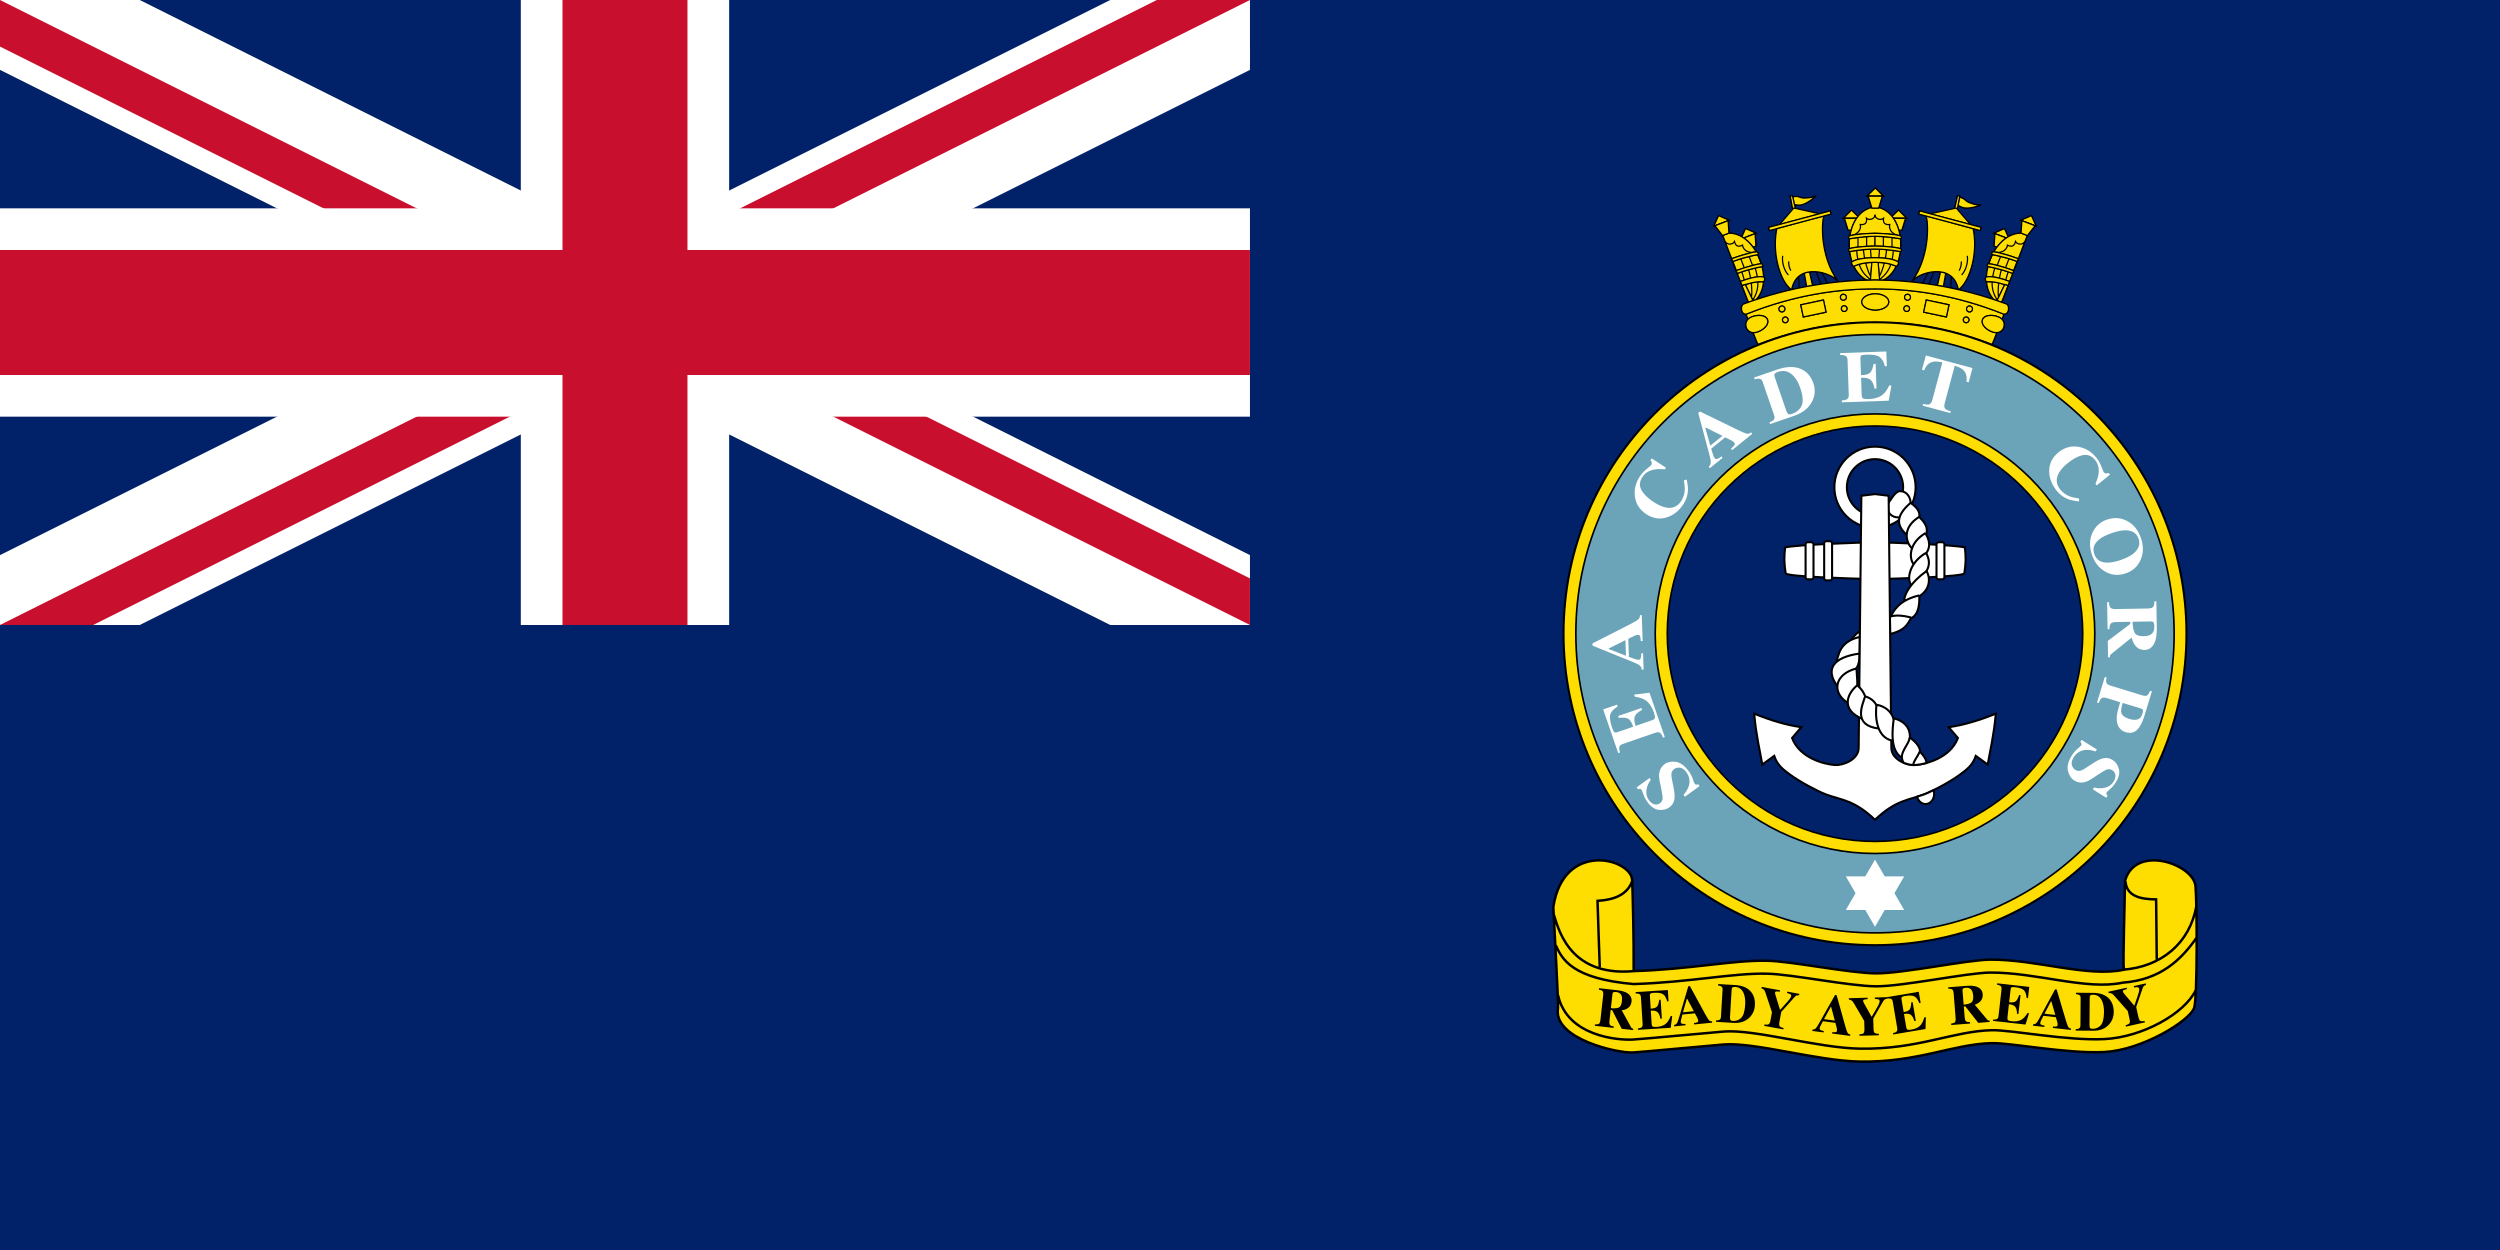 <?xml version="1.0" encoding="UTF-8"?>
<svg version="1.0" viewBox="0 0 1200 600" xmlns="http://www.w3.org/2000/svg" xmlns:cc="http://creativecommons.org/ns#" xmlns:dc="http://purl.org/dc/elements/1.1/" xmlns:rdf="http://www.w3.org/1999/02/22-rdf-syntax-ns#">
<defs>
<clipPath id="a">
<rect x="-15" y="-7.5" width="30" height="15"/>
</clipPath>
</defs>
<path d="m1200 0v600h-1200v-600h1200z" fill="#012169" fill-rule="evenodd"/>
<rect x="2.2737e-13" y="-7.4023e-6" width="1200" height="600" fill="none"/>
<g transform="scale(1.2)">
<g transform="matrix(8.333 0 0 8.333 0 -0)">
<g transform="matrix(2 0 0 2 30 15)" clip-path="url(#a)">
<circle r="20" fill="#012169"/>
<path d="m-20-10 40 20m-40 0 40-20" fill="none" stroke="#fff" stroke-width="3"/>
<path d="m-20-10 40 20m-40 0 40-20" fill="none" stroke="#c8102e" stroke-width="2"/>
<path d="m0 0 20 10h-3l-20-10m3 0 20-10h3l-20 10m-3 0-20 10h-3l20-10m3 0-20-10h3l20 10" fill="#fff"/>
<path d="m-20 0h40m-20-10v20" fill="none" stroke="#fff" stroke-width="5"/>
<path d="m-20 0h40m-20-10v20" fill="none" stroke="#c8102e" stroke-width="3"/>
</g>
</g>
</g>
<g transform="matrix(5.112 0 0 -5.112 843.8 165.39)" fill="#fedd00" stroke="#000" stroke-width=".117">
<path d="M 0,0 C 0,0 -0.355,0.861 -1.267,3.242 1.584,4.586 7.741,5.57 10.968,5.589 14.246,5.57 20.403,4.586 23.254,3.242 22.342,0.861 21.988,0 21.988,0 21.988,0 16.303,2.348 11.019,2.024 5.684,2.348 0,0 0,0"/>
<path d="M 0,0 C 0,0 -0.355,0.861 -1.267,3.242 1.584,4.586 7.741,5.57 10.968,5.589 14.246,5.57 20.403,4.586 23.254,3.242 22.342,0.861 21.988,0 21.988,0 21.988,0 16.303,2.348 11.019,2.024 5.684,2.348 0,0 0,0 Z"/>
</g>
<g transform="matrix(5.112 0 0 -5.112 884.77 104.79)" fill="#fedd00" stroke="#000" stroke-width=".117">
<path d="M 0,0 0.775,0.768 1.55,0 0,0 Z"/>
<path d="M 0,0 0.775,0.768 1.55,0 0,0 Z"/>
</g>
<g transform="matrix(5.112 0 0 -5.112 887.1 110.48)" fill="#fedd00" stroke="#000" stroke-width=".117">
<path d="m 0,0 -0.342,1.115 1.322,0 L 0.638,0 0,0 Z"/>
<path d="m 0,0 -0.342,1.115 1.322,0 L 0.638,0 0,0 Z"/>
</g>
<g transform="matrix(5.112 0 0 -5.112 915.23 104.79)" fill="#fedd00" stroke="#000" stroke-width=".117">
<path d="M 0,0 -0.775,0.768 -1.55,0 0,0 Z"/>
<path d="M 0,0 -0.775,0.768 -1.55,0 0,0 Z"/>
</g>
<g transform="matrix(5.112 0 0 -5.112 912.9 110.48)" fill="#fedd00" stroke="#000" stroke-width=".117">
<path d="m0 0 0.342 1.115h-1.322l0.342-1.115h0.638z"/>
<path d="m0 0 0.342 1.115h-1.322l0.342-1.115h0.638z"/>
</g>
<g transform="matrix(5.112 0 0 -5.112 887.7 116.83)" fill="#fedd00" stroke="#000" stroke-width=".117">
<path d="m0 0c0.015 1.51 0.713 3.192 2.381 3.435l0.051 7e-3c1.667-0.25 2.366-1.932 2.381-3.442 0.025-2.41-1.258-3.58-2.381-3.647h-0.051c-1.124 0.067-2.406 1.237-2.381 3.647"/>
<path d="m0 0c0.015 1.51 0.713 3.192 2.381 3.435l0.051 7e-3c1.667-0.25 2.366-1.932 2.381-3.442 0.025-2.41-1.258-3.58-2.381-3.647h-0.051c-1.124 0.067-2.406 1.237-2.381 3.647z"/>
</g>
<g transform="matrix(5.112 0 0 -5.112 896.17 94.168)" fill="#fedd00" stroke="#000" stroke-width=".117">
<path d="M 0,0 0.775,0.768 1.55,0 0,0 Z"/>
<path d="M 0,0 0.775,0.768 1.55,0 0,0 Z"/>
</g>
<g transform="matrix(5.112 0 0 -5.112 898.5 99.866)" fill="#fedd00" stroke="#000" stroke-width=".117">
<path d="m 0,0 -0.342,1.115 1.322,0 L 0.638,0 0,0 Z"/>
<path d="m 0,0 -0.342,1.115 1.322,0 L 0.638,0 0,0 Z"/>
</g>
<g transform="matrix(5.112 0 0 -5.112 860.12 94.686)" fill="#fedd00" stroke="#000" stroke-width=".117">
<path d="m0 0c0.146 0.057 0.247 0.076 0.405 0.076 0.285 0 0.412-0.152 0.697-0.152 0.374 0 0.842 0.032 1.165 0.215 0 0-0.886-0.874-1.583-0.874-0.228 0-0.355 0.051-0.583 0.051 0 0.228-0.025 0.361-0.076 0.583l-0.025 0.101z" fill-rule="evenodd"/>
<path d="m0 0c0.146 0.057 0.247 0.076 0.405 0.076 0.285 0 0.412-0.152 0.697-0.152 0.374 0 0.842 0.032 1.165 0.215 0 0-0.886-0.874-1.583-0.874-0.228 0-0.355 0.051-0.583 0.051 0 0.228-0.025 0.361-0.076 0.583l-0.025 0.101zm0.38-2.204 2.989-5.953m-2.964 5.928 2.356-6.004m-2.33 5.978 0.253-6.307"/>
</g>
<g transform="matrix(5.112 0 0 -5.112 859.34 94.168)" fill="#fedd00" stroke="#000" stroke-width=".117">
<path d="M 0,0 1.571,-8.663 2.128,-8.562 0.203,0.051 0,0 Z" fill-rule="evenodd"/>
<path d="M 0,0 1.571,-8.663 2.128,-8.562 0.203,0.051 0,0 Z"/>
</g>
<g transform="matrix(5.112 0 0 -5.112 853.12 108.8)" fill="#fedd00" stroke="#000" stroke-width=".117">
<path d="m0 0c-0.557-2.254 0.203-5.117 1.342-5.928 0.482 2.711 3.927 1.596 4.408 0.709-1.925 2.61-1.558 6.143-1.317 6.384-0.887-0.202-3.673-0.962-4.433-1.165" fill-rule="evenodd"/>
<path d="m0 0c-0.557-2.254 0.203-5.117 1.342-5.928 0.482 2.711 3.927 1.596 4.408 0.709-1.925 2.61-1.558 6.143-1.317 6.384-0.887-0.202-3.673-0.962-4.433-1.165zm0.507-2.736c-0.102-0.557 0.126-1.393 0.532-1.798m0.025 1.266c0-0.38 0.051-0.557 0.203-0.861m-1.115 4.256 1.393 1.621 2.635-0.583m2.583-2.14h0.811v-1.191h-0.811v1.191zm0.811 0.139h0.811v-1.191h-0.811v1.191zm0.811 0.089h0.785v-1.197h-0.785v1.197zm-0.938-1.305c0.038-1.444 0.45-2.52 1.748-3.166m-1.114 3.192c0-0.684 0.43-2.8 1.102-3.078m-0.444 3.103c0.051-0.735 0.152-2.293 0.456-2.939"/>
</g>
<g transform="matrix(5.112 0 0 -5.112 842.97 111.96)" fill="#fedd00" stroke="#000" stroke-width=".117">
<path d="M 0,0 -0.999,0.439 -1.447,-0.555 0,0 Z"/>
<path d="M 0,0 -0.999,0.439 -1.447,-0.555 0,0 Z"/>
</g>
<g transform="matrix(5.112 0 0 -5.112 842.83 118.11)" fill="#fedd00" stroke="#000" stroke-width=".117">
<path d="M 0,0 -0.08,1.163 -1.314,0.689 -0.596,-0.229 0,0 Z"/>
<path d="M 0,0 -0.08,1.163 -1.314,0.689 -0.596,-0.229 0,0 Z"/>
</g>
<g transform="matrix(5.112 0 0 -5.112 844.55 124.25)" fill="#fedd00" stroke="#000" stroke-width=".117">
<path d="m0 0c-0.561 1.418-1.835 2.75-3.504 2.342l2.541-6.619c1.047 0.439 1.863 2.002 0.963 4.277" fill-rule="evenodd"/>
<path d="m0 0c-0.561 1.418-1.835 2.75-3.504 2.342l2.541-6.619c1.047 0.439 1.863 2.002 0.963 4.277zm-2.346 1.623c-0.114-0.234-0.632-0.406-0.891 0.024l0.647-1.685c0.429 0.16 0.712 0.226 1.156 0.396 0.261 0.1 0.622 0.185 0.898 0.243-1-0.045-1.057 0.686-1.057 0.686-0.498-0.258-0.675 0.026-0.753 0.336zm1.364-1.371 0.756 0.29 0.427-1.111-0.757-0.291-0.426 1.112zm-0.807-0.161 0.757 0.291 0.426-1.112-0.756-0.29-0.427 1.111zm-0.788-0.207 0.756 0.29 0.427-1.111-0.757-0.291-0.426 1.112z"/>
</g>
<g transform="matrix(5.112 0 0 -5.112 843.52 121)" fill="#fedd00" stroke="#000" stroke-width=".117">
<path d="m0 0c-0.055 0.056-0.752-0.031-2.406-0.622l0.1-0.261c1.487 0.548 2.328 0.606 2.38 0.674 0.036 0.048 4e-3 0.131-0.074 0.209"/>
<path d="m0 0c-0.055 0.056-0.752-0.031-2.406-0.622l0.1-0.261c1.487 0.548 2.328 0.606 2.38 0.674 0.036 0.048 4e-3 0.131-0.074 0.209zm-0.263-1.329c0.482-1.361 0.483-2.514-0.497-3.582m-0.103 3.379c0.245-0.639 0.601-2.768 0.074-3.268m-0.698 3.056c0.216-0.704 0.679-2.195 0.627-2.907"/>
</g>
<g transform="matrix(5.112 0 0 -5.112 846.83 133.15)" fill="#fedd00" stroke="#000" stroke-width=".117">
<path d="m0 0c-0.064 0.081-0.73 0.196-2.234-0.383l0.155-0.402c1.481 0.555 1.978 0.308 2.049 0.405 0.057 0.078 0.099 0.293 0.03 0.38"/>
<path d="m0 0c-0.064 0.081-0.73 0.196-2.234-0.383l0.155-0.402c1.481 0.555 1.978 0.308 2.049 0.405 0.057 0.078 0.099 0.293 0.03 0.38z"/>
</g>
<g transform="matrix(5.112 0 0 -5.112 845.71 126.72)" fill="#fedd00" stroke="#000" stroke-width=".117">
<path d="m0 0c-0.055 0.056-0.752-0.031-2.407-0.622l0.1-0.261c1.488 0.548 2.329 0.605 2.381 0.674 0.036 0.047 4e-3 0.131-0.074 0.209"/>
<path d="m0 0c-0.055 0.056-0.752-0.031-2.407-0.622l0.1-0.261c1.488 0.548 2.329 0.605 2.381 0.674 0.036 0.047 4e-3 0.131-0.074 0.209z"/>
</g>
<g transform="matrix(5.112 0 0 -5.112 837.71 136.58)" fill="#fedd00" stroke="#000" stroke-width=".117">
<path d="M 0,0 -0.296,-0.114 0.415,-1.964 0.862,-1.785 0,0 Z" fill-rule="evenodd"/>
<path d="M 0,0 -0.296,-0.114 0.415,-1.964 0.862,-1.785 0,0 Z"/>
</g>
<g transform="matrix(5.112 0 0 -5.112 830.02 105.74)" fill="#fedd00" stroke="#000" stroke-width=".117">
<path d="M 0,0 -0.999,0.439 -1.447,-0.555 0,0 Z"/>
<path d="M 0,0 -0.999,0.439 -1.447,-0.555 0,0 Z"/>
</g>
<g transform="matrix(5.112 0 0 -5.112 829.89 111.89)" fill="#fedd00" stroke="#000" stroke-width=".117">
<path d="M 0,0 -0.08,1.163 -1.314,0.689 -0.596,-0.229 0,0 Z"/>
<path d="M 0,0 -0.08,1.163 -1.314,0.689 -0.596,-0.229 0,0 Z"/>
</g>
<g transform="matrix(5.112 0 0 -5.112 848.95 109.15)" fill="#fedd00" stroke="#000" stroke-width=".117">
<path d="M 0,0 5.774,1.547 5.853,1.254 0.078,-0.294 0,0 Z"/>
<path d="M 0,0 5.774,1.547 5.853,1.254 0.078,-0.294 0,0 Z"/>
</g>
<g transform="matrix(5.112 0 0 -5.112 864.36 146.32)" fill="#fedd00" stroke="#000" stroke-width=".117">
<path d="M 0,0 2.131,0.453 2.373,-0.687 0.242,-1.14 0,0 Z"/>
<path d="M 0,0 2.131,0.453 2.373,-0.687 0.242,-1.14 0,0 Z"/>
</g>
<g transform="matrix(5.112 0 0 -5.112 893.65 144.93)" fill="#fedd00" stroke="#000" stroke-width=".117">
<path d="m0 0c0 0.419 0.567 0.76 1.267 0.76 0.699 0 1.266-0.341 1.266-0.76 0-0.42-0.567-0.76-1.266-0.76-0.7 0-1.267 0.34-1.267 0.76"/>
<path d="m0 0c0 0.419 0.567 0.76 1.267 0.76 0.699 0 1.266-0.341 1.266-0.76 0-0.42-0.567-0.76-1.266-0.76-0.7 0-1.267 0.34-1.267 0.76z"/>
</g>
<g transform="matrix(5.112 0 0 -5.112 838.23 157.23)" fill="#fedd00" stroke="#000" stroke-width=".117">
<path d="m0 0c-0.086 0.259-0.101 0.785 0.544 1.02 0.658 0.239 1.307 0.113 1.45-0.281 0.144-0.394-0.272-0.908-0.93-1.147-0.657-0.24-0.988 0.18-1.064 0.408" fill-rule="evenodd"/>
<path d="m0 0c-0.086 0.259-0.101 0.785 0.544 1.02 0.658 0.239 1.307 0.113 1.45-0.281 0.144-0.394-0.272-0.908-0.93-1.147-0.657-0.24-0.988 0.18-1.064 0.408z"/>
</g>
<g transform="matrix(5.112 0 0 -5.112 939.88 94.686)" fill="#fedd00" stroke="#000" stroke-width=".117">
<path d="m0 0c0.156-2e-3 0.258-0.022 0.404-0.081 0.264-0.107 0.325-0.295 0.589-0.402 0.347-0.14 0.793-0.287 1.161-0.237 0 0-1.149-0.478-1.795-0.217-0.211 0.085-0.31 0.179-0.521 0.265 0.085 0.211 0.111 0.344 0.147 0.569l0.015 0.103z" fill-rule="evenodd"/>
<path d="m0 0c0.156-2e-3 0.258-0.022 0.404-0.081 0.264-0.107 0.325-0.295 0.589-0.402 0.347-0.14 0.793-0.287 1.161-0.237 0 0-1.149-0.478-1.795-0.217-0.211 0.085-0.31 0.179-0.521 0.265 0.085 0.211 0.111 0.344 0.147 0.569l0.015 0.103zm-0.38-2.204-2.989-5.953m2.964 5.928-2.356-6.004m2.331 5.978-0.254-6.307"/>
</g>
<g transform="matrix(5.112 0 0 -5.112 940.66 94.168)" fill="#fedd00" stroke="#000" stroke-width=".117">
<path d="M 0,0 -1.571,-8.663 -2.128,-8.562 -0.203,0.051 0,0 Z" fill-rule="evenodd"/>
<path d="M 0,0 -1.571,-8.663 -2.128,-8.562 -0.203,0.051 0,0 Z"/>
</g>
<g transform="matrix(5.112 0 0 -5.112 946.88 108.8)" fill="#fedd00" stroke="#000" stroke-width=".117">
<path d="m0 0c0.557-2.254-0.203-5.117-1.343-5.928-0.481 2.711-3.926 1.596-4.407 0.709 1.925 2.61 1.558 6.143 1.317 6.384 0.887-0.202 3.673-0.962 4.433-1.165" fill-rule="evenodd"/>
<path d="m0 0c0.557-2.254-0.203-5.117-1.343-5.928-0.481 2.711-3.926 1.596-4.407 0.709 1.925 2.61 1.558 6.143 1.317 6.384 0.887-0.202 3.673-0.962 4.433-1.165zm-0.507-2.736c0.102-0.557-0.126-1.393-0.532-1.798m-0.025 1.266c0-0.38-0.051-0.557-0.203-0.861m1.115 4.256-1.393 1.621-2.635-0.583m-3.394-2.14h0.811v-1.191h-0.811v1.191zm-0.811 0.139h0.811v-1.191h-0.811v1.191zm-0.785 0.089h0.785v-1.197h-0.785v1.197zm1.723-1.305c-0.038-1.444-0.45-2.52-1.748-3.166m1.114 3.192c0-0.684-0.43-2.8-1.102-3.078m0.444 3.103c-0.051-0.735-0.152-2.293-0.456-2.939"/>
</g>
<g transform="matrix(5.112 0 0 -5.112 957.03 111.96)" fill="#fedd00" stroke="#000" stroke-width=".117">
<path d="M 0,0 0.999,0.439 1.447,-0.555 0,0 Z"/>
<path d="M 0,0 0.999,0.439 1.447,-0.555 0,0 Z"/>
</g>
<g transform="matrix(5.112 0 0 -5.112 957.17 118.11)" fill="#fedd00" stroke="#000" stroke-width=".117">
<path d="M 0,0 0.08,1.163 1.314,0.689 0.596,-0.229 0,0 Z"/>
<path d="M 0,0 0.08,1.163 1.314,0.689 0.596,-0.229 0,0 Z"/>
</g>
<g transform="matrix(5.112 0 0 -5.112 955.45 124.25)" fill="#fedd00" stroke="#000" stroke-width=".117">
<path d="m0 0c0.561 1.418 1.835 2.75 3.504 2.342l-2.541-6.619c-1.047 0.439-1.863 2.002-0.963 4.277" fill-rule="evenodd"/>
<path d="m0 0c0.561 1.418 1.835 2.75 3.504 2.342l-2.541-6.619c-1.047 0.439-1.863 2.002-0.963 4.277zm2.346 1.623c0.114-0.234 0.632-0.406 0.891 0.024l-0.647-1.685c-0.429 0.16-0.712 0.226-1.156 0.396-0.261 0.1-0.622 0.185-0.898 0.243 1-0.045 1.057 0.686 1.057 0.686 0.498-0.258 0.675 0.026 0.753 0.336zm-1.388-1.371-0.757 0.29-0.427-1.111 0.757-0.291 0.427 1.112zm0.807-0.161-0.757 0.291-0.427-1.112 0.757-0.29 0.427 1.111zm0.788-0.207-0.757 0.29-0.426-1.111 0.756-0.291 0.427 1.112z"/>
</g>
<g transform="matrix(5.112 0 0 -5.112 956.48 121)" fill="#fedd00" stroke="#000" stroke-width=".117">
<path d="m0 0c0.055 0.056 0.752-0.031 2.406-0.622l-0.1-0.261c-1.487 0.548-2.328 0.606-2.38 0.674-0.036 0.048-4e-3 0.131 0.074 0.209"/>
<path d="m0 0c0.055 0.056 0.752-0.031 2.406-0.622l-0.1-0.261c-1.487 0.548-2.328 0.606-2.38 0.674-0.036 0.048-4e-3 0.131 0.074 0.209zm0.263-1.329c-0.482-1.361-0.483-2.514 0.497-3.582m0.103 3.379c-0.245-0.639-0.601-2.768-0.074-3.268m0.698 3.056c-0.216-0.704-0.679-2.195-0.627-2.907"/>
</g>
<g transform="matrix(5.112 0 0 -5.112 953.17 133.15)" fill="#fedd00" stroke="#000" stroke-width=".117">
<path d="m0 0c0.064 0.081 0.73 0.196 2.234-0.383l-0.154-0.402c-1.483 0.555-1.979 0.308-2.05 0.405-0.057 0.078-0.098 0.293-0.03 0.38"/>
<path d="m0 0c0.064 0.081 0.73 0.196 2.234-0.383l-0.154-0.402c-1.483 0.555-1.979 0.308-2.05 0.405-0.057 0.078-0.098 0.293-0.03 0.38z"/>
</g>
<g transform="matrix(5.112 0 0 -5.112 954.29 126.72)" fill="#fedd00" stroke="#000" stroke-width=".117">
<path d="m0 0c0.055 0.056 0.752-0.031 2.407-0.622l-0.1-0.261c-1.488 0.548-2.329 0.605-2.381 0.674-0.036 0.047-4e-3 0.131 0.074 0.209"/>
<path d="m0 0c0.055 0.056 0.752-0.031 2.407-0.622l-0.1-0.261c-1.488 0.548-2.329 0.605-2.381 0.674-0.036 0.047-4e-3 0.131 0.074 0.209z"/>
</g>
<g transform="matrix(5.112 0 0 -5.112 962.29 136.58)" fill="#fedd00" stroke="#000" stroke-width=".117">
<path d="m0 0 0.296-0.114-0.711-1.85-0.447 0.179 0.862 1.785z" fill-rule="evenodd"/>
<path d="m0 0 0.296-0.114-0.711-1.85-0.447 0.179 0.862 1.785z"/>
</g>
<g transform="matrix(5.112 0 0 -5.112 969.98 105.74)" fill="#fedd00" stroke="#000" stroke-width=".117">
<path d="M 0,0 0.999,0.439 1.447,-0.555 0,0 Z"/>
<path d="M 0,0 0.999,0.439 1.447,-0.555 0,0 Z"/>
</g>
<g transform="matrix(5.112 0 0 -5.112 970.11 111.89)" fill="#fedd00" stroke="#000" stroke-width=".117">
<path d="M 0,0 0.08,1.163 1.314,0.689 0.596,-0.229 0,0 Z"/>
<path d="M 0,0 0.08,1.163 1.314,0.689 0.596,-0.229 0,0 Z"/>
</g>
<g transform="matrix(5.112 0 0 -5.112 950.92 109.15)" fill="#fedd00" stroke="#000" stroke-width=".117">
<path d="M 0,0 -5.775,1.547 -5.853,1.254 -0.079,-0.294 0,0 Z"/>
<path d="M 0,0 -5.775,1.547 -5.853,1.254 -0.079,-0.294 0,0 Z"/>
</g>
<g transform="matrix(5.112 0 0 -5.112 935.51 146.32)" fill="#fedd00" stroke="#000" stroke-width=".117">
<path d="m0 0-2.131 0.453-0.242-1.14 2.131-0.453 0.242 1.14z"/>
<path d="m0 0-2.131 0.453-0.242-1.14 2.131-0.453 0.242 1.14z"/>
</g>
<g transform="matrix(5.112 0 0 -5.112 961.77 157.23)" fill="#fedd00" stroke="#000" stroke-width=".117">
<path d="m0 0c0.086 0.259 0.101 0.785-0.544 1.02-0.658 0.239-1.307 0.113-1.45-0.281-0.144-0.394 0.272-0.908 0.93-1.147 0.657-0.24 0.988 0.18 1.064 0.408" fill-rule="evenodd"/>
<path d="m0 0c0.086 0.259 0.101 0.785-0.544 1.02-0.658 0.239-1.307 0.113-1.45-0.281-0.144-0.394 0.272-0.908 0.93-1.147 0.657-0.24 0.988 0.18 1.064 0.408z"/>
</g>
<g transform="matrix(5.112 0 0 -5.112 898.51 125.89)" fill="#fedd00" stroke="#000" stroke-width=".117">
<path d="m0 0h0.266 0.051 0.266l0.164-1.976-0.43-7e-3h-0.051l-0.431 7e-3 0.165 1.976z"/>
<path d="m0 0h0.266 0.051 0.266l0.164-1.976-0.43-7e-3h-0.051l-0.431 7e-3 0.165 1.976z"/>
</g>
<g transform="matrix(5.112 0 0 -5.112 836.81 145.97)" fill="#fedd00" stroke="#000" stroke-width=".117">
<path d="m0 0c4.494 1.673 8.738 2.238 12.336 2.262h0.051c3.598-0.024 7.841-0.588 12.336-2.262 0.355-0.253 0.152-1.115-0.354-0.912-4.452 1.781-8.542 2.343-11.982 2.339h-0.051c-3.44 4e-3 -7.53-0.558-11.981-2.339-0.507-0.203-0.71 0.659-0.355 0.912"/>
<path d="m0 0c4.494 1.673 8.738 2.238 12.336 2.262h0.051c3.598-0.024 7.841-0.588 12.336-2.262 0.355-0.253 0.152-1.115-0.354-0.912-4.452 1.781-8.542 2.343-11.982 2.339h-0.051c-3.44 4e-3 -7.53-0.558-11.981-2.339-0.507-0.203-0.71 0.659-0.355 0.912zm11.564 8.055c0.167-0.156 0.608-0.155 0.772 0.183v0.159c7e-3 -0.035 0.015-0.067 0.026-0.098 0.01 0.031 0.019 0.063 0.025 0.098v-0.159c0.164-0.338 0.606-0.339 0.773-0.183-0.038-0.316 0.025-0.646 0.582-0.582 0 0-0.209-0.703 0.741-1.02-0.279 0.044-0.646 0.095-0.924 0.095-0.459 0-0.743 0.038-1.172 0.044h-0.051c-0.43-6e-3 -0.712-0.044-1.171-0.044-0.279 0-0.646-0.051-0.925-0.095 0.95 0.317 0.741 1.02 0.741 1.02 0.557-0.064 0.621 0.266 0.583 0.582z"/>
</g>
<g transform="matrix(5.112 0 0 -5.112 888.77 125.96)" fill="#fedd00" stroke="#000" stroke-width=".117">
<path d="m0 0c0.03 0.098 0.6 0.437 2.172 0.443h0.051c1.574-6e-3 2.142-0.345 2.172-0.443 0.033-0.105-0.082-0.291-0.164-0.344-0.1-0.064-0.468 0.336-2.008 0.356h-0.051c-1.54-0.02-1.908-0.42-2.008-0.356-0.082 0.053-0.197 0.239-0.164 0.344"/>
<path d="m0 0c0.03 0.098 0.6 0.437 2.172 0.443h0.051c1.574-6e-3 2.142-0.345 2.172-0.443 0.033-0.105-0.082-0.291-0.164-0.344-0.1-0.064-0.468 0.336-2.008 0.356h-0.051c-1.54-0.02-1.908-0.42-2.008-0.356-0.082 0.053-0.197 0.239-0.164 0.344z"/>
</g>
<g transform="matrix(5.112 0 0 -5.112 887.5 119.55)" fill="#fedd00" stroke="#000" stroke-width=".117">
<path d="m0 0c0.031 0.071 0.7 0.239 2.419 0.282h0.051c1.719-0.043 2.388-0.211 2.419-0.282 0.044-0.101 0.044-0.19-6e-3 -0.222-0.072-0.045-0.862 0.198-2.413 0.224h-0.051c-1.551-0.026-2.341-0.269-2.413-0.224-0.05 0.032-0.05 0.121-6e-3 0.222"/>
<path d="m0 0c0.031 0.071 0.7 0.239 2.419 0.282h0.051c1.719-0.043 2.388-0.211 2.419-0.282 0.044-0.101 0.044-0.19-6e-3 -0.222-0.072-0.045-0.862 0.198-2.413 0.224h-0.051c-1.551-0.026-2.341-0.269-2.413-0.224-0.05 0.032-0.05 0.121-6e-3 0.222z"/>
</g>
<g transform="matrix(5.112 0 0 -5.112 887.5 113.43)" fill="#fedd00" stroke="#000" stroke-width=".117">
<path d="m0 0c0.031 0.071 0.7 0.239 2.419 0.282h0.051c1.719-0.043 2.388-0.211 2.419-0.282 0.044-0.101 0.044-0.19-6e-3 -0.222-0.072-0.044-0.862 0.198-2.413 0.224h-0.051c-1.551-0.026-2.341-0.268-2.413-0.224-0.05 0.032-0.05 0.121-6e-3 0.222"/>
<path d="m0 0c0.031 0.071 0.7 0.239 2.419 0.282h0.051c1.719-0.043 2.388-0.211 2.419-0.282 0.044-0.101 0.044-0.19-6e-3 -0.222-0.072-0.044-0.862 0.198-2.413 0.224h-0.051c-1.551-0.026-2.341-0.268-2.413-0.224-0.05 0.032-0.05 0.121-6e-3 0.222z"/>
</g>
<g transform="matrix(5.112 0 0 -5.112 853.9 148.3)" fill="#fedd00" stroke="#000" stroke-width=".117">
<path d="m0 0c0 0.154 0.125 0.279 0.279 0.279 0.153 0 0.278-0.125 0.278-0.279s-0.125-0.279-0.278-0.279c-0.154 0-0.279 0.125-0.279 0.279"/>
<path d="m0 0c0 0.154 0.125 0.279 0.279 0.279 0.153 0 0.278-0.125 0.278-0.279s-0.125-0.279-0.278-0.279c-0.154 0-0.279 0.125-0.279 0.279z"/>
</g>
<g transform="matrix(5.112 0 0 -5.112 855.58 153.54)" fill="#fedd00" stroke="#000" stroke-width=".117">
<path d="m0 0c0 0.147 0.119 0.266 0.266 0.266s0.266-0.119 0.266-0.266-0.119-0.266-0.266-0.266-0.266 0.119-0.266 0.266"/>
<path d="m0 0c0 0.147 0.119 0.266 0.266 0.266s0.266-0.119 0.266-0.266-0.119-0.266-0.266-0.266-0.266 0.119-0.266 0.266z"/>
</g>
<g transform="matrix(5.112 0 0 -5.112 883.43 142.35)" fill="#fedd00" stroke="#000" stroke-width=".117">
<path d="m0 0c0.034 0.15 0.184 0.243 0.334 0.209 0.15-0.035 0.243-0.184 0.209-0.334-0.035-0.15-0.184-0.244-0.334-0.209-0.15 0.034-0.243 0.184-0.209 0.334"/>
<path d="m0 0c0.034 0.15 0.184 0.243 0.334 0.209 0.15-0.035 0.243-0.184 0.209-0.334-0.035-0.15-0.184-0.244-0.334-0.209-0.15 0.034-0.243 0.184-0.209 0.334z"/>
</g>
<g transform="matrix(5.112 0 0 -5.112 883.89 147.84)" fill="#fedd00" stroke="#000" stroke-width=".117">
<path d="m0 0c0.033 0.143 0.176 0.232 0.319 0.199s0.233-0.176 0.199-0.318c-0.032-0.144-0.175-0.233-0.319-0.2-0.142 0.033-0.232 0.176-0.199 0.319"/>
<path d="m0 0c0.033 0.143 0.176 0.232 0.319 0.199s0.233-0.176 0.199-0.318c-0.032-0.144-0.175-0.233-0.319-0.2-0.142 0.033-0.232 0.176-0.199 0.319z"/>
</g>
<g transform="matrix(5.112 0 0 -5.112 943.94 148.3)" fill="#fedd00" stroke="#000" stroke-width=".117">
<path d="m0 0c0 0.154 0.125 0.279 0.279 0.279s0.278-0.125 0.278-0.279-0.124-0.279-0.278-0.279-0.279 0.125-0.279 0.279"/>
<path d="m0 0c0 0.154 0.125 0.279 0.279 0.279s0.278-0.125 0.278-0.279-0.124-0.279-0.278-0.279-0.279 0.125-0.279 0.279z"/>
</g>
<g transform="matrix(5.112 0 0 -5.112 942.39 153.54)" fill="#fedd00" stroke="#000" stroke-width=".117">
<path d="m0 0c0 0.147 0.119 0.266 0.266 0.266s0.266-0.119 0.266-0.266-0.119-0.266-0.266-0.266-0.266 0.119-0.266 0.266"/>
<path d="m0 0c0 0.147 0.119 0.266 0.266 0.266s0.266-0.119 0.266-0.266-0.119-0.266-0.266-0.266-0.266 0.119-0.266 0.266z"/>
</g>
<g transform="matrix(5.112 0 0 -5.112 917 142.35)" fill="#fedd00" stroke="#000" stroke-width=".117">
<path d="m0 0c-0.034 0.15-0.184 0.243-0.334 0.209-0.15-0.035-0.243-0.184-0.209-0.334 0.035-0.15 0.184-0.244 0.334-0.209 0.15 0.034 0.244 0.184 0.209 0.334"/>
<path d="m0 0c-0.034 0.15-0.184 0.243-0.334 0.209-0.15-0.035-0.243-0.184-0.209-0.334 0.035-0.15 0.184-0.244 0.334-0.209 0.15 0.034 0.244 0.184 0.209 0.334z"/>
</g>
<g transform="matrix(5.112 0 0 -5.112 916.54 147.84)" fill="#fedd00" stroke="#000" stroke-width=".117">
<path d="m0 0c-0.033 0.143-0.176 0.232-0.319 0.199s-0.232-0.176-0.2-0.318c0.034-0.144 0.176-0.233 0.32-0.2 0.143 0.033 0.232 0.176 0.199 0.319"/>
<path d="m0 0c-0.033 0.143-0.176 0.232-0.319 0.199s-0.232-0.176-0.2-0.318c0.034-0.144 0.176-0.233 0.32-0.2 0.143 0.033 0.232 0.176 0.199 0.319z"/>
</g>
<circle cx="900" cy="304.18" r="150"/>
<circle cx="900" cy="304.18" r="149" fill="#fedd00"/>
<circle cx="900" cy="304.18" r="144"/>
<circle cx="900" cy="304.18" r="143.2" fill="#6ba4b8"/>
<circle cx="900" cy="304.18" r="105.9"/>
<circle cx="900" cy="304.18" r="105.1" fill="#fedd00"/>
<circle cx="900" cy="304.18" r="100.1"/>
<circle cx="900" cy="304.18" r="99.3" fill="#012169"/>
<path d="m808.78 382.42-0.65-0.899c1.741-2.036 2.68-3.97 2.823-5.787 0.132-1.833-0.33-3.478-1.391-4.934-1.031-1.421-2.092-2.188-3.178-2.315-1.097-0.112-2.01 0.091-2.736 0.619-0.848 0.614-1.31 1.432-1.391 2.447-0.045 0.67 0.102 1.838 0.457 3.503l0.553 2.686c0.558 2.66 0.69 4.726 0.401 6.188-0.289 1.462-1.081 2.665-2.381 3.609-1.381 1.005-3.066 1.401-5.051 1.188-1.99-0.228-3.802-1.467-5.437-3.711-0.833-1.147-1.477-2.366-1.939-3.655-0.467-1.305-0.756-2.031-0.868-2.183-0.249-0.345-0.508-0.518-0.782-0.523-0.279 0-0.594 0.071-0.949 0.203l-0.67-0.929 6.163-4.473 0.629 0.863c-1.127 1.452-1.823 3.082-2.092 4.884-0.274 1.792 0.137 3.442 1.223 4.939 0.767 1.056 1.635 1.701 2.609 1.934 0.959 0.234 1.812 0.081 2.559-0.462 0.893-0.65 1.35-1.421 1.376-2.32 0.036-0.899-0.218-2.64-0.761-5.229l-0.65-3.107c-0.289-1.386-0.371-2.594-0.249-3.625 0.228-1.934 1.107-3.452 2.635-4.564 1.427-1.041 3.229-1.396 5.407-1.076 2.163 0.32 4.234 1.848 6.224 4.584 0.457 0.629 0.863 1.305 1.224 2.036 0.366 0.711 0.66 1.462 0.899 2.254l0.234 0.756c0.066 0.168 0.137 0.325 0.213 0.472 0.071 0.152 0.137 0.269 0.203 0.366 0.234 0.32 0.487 0.482 0.746 0.477 0.259 0 0.574-0.066 0.954-0.203l0.65 0.893-7.006 5.092z" fill="#fff" fill-rule="evenodd"/>
<path d="m799.09 353.78-0.838 0.289c-0.396-1.031-0.777-1.726-1.152-2.087-0.579-0.558-1.34-0.67-2.289-0.345l-16.001 5.508c-0.97 0.335-1.498 0.909-1.594 1.721-0.066 0.477 0.056 1.249 0.366 2.32l-0.838 0.289-7.219-20.961 6.671-2.295 0.305 0.888c-1.975 1.193-3.163 2.482-3.564 3.868-0.406 1.371-0.107 3.518 0.899 6.447 0.386 1.112 0.736 1.782 1.056 2.015 0.31 0.228 0.777 0.234 1.396 0.021l7.661-2.64c-0.695-2.076-1.518-3.366-2.472-3.858-0.959-0.487-2.447-0.604-4.457-0.35l-0.315-0.924 11.174-3.848 0.32 0.924c-1.792 0.909-2.934 1.899-3.422 2.965-0.503 1.061-0.396 2.63 0.315 4.701l8.011-2.757c0.701-0.244 1.112-0.604 1.239-1.081 0.107-0.487-0.051-1.35-0.472-2.584-0.802-2.32-1.863-4.071-3.188-5.259-1.325-1.188-3.305-1.96-5.95-2.325l-0.345-1.01 7.386-0.893 7.32 21.261z" fill="#fff" fill-rule="evenodd"/>
<path d="m780.2 307.28-7.96 3.965 0.01 0.315 8.214 3.193-0.264-7.473zm7.859 14.164c-0.086-0.924-0.492-1.655-1.218-2.193-0.457-0.35-1.452-0.833-2.99-1.457l-19.433-7.874-0.04-1.071 18.073-9.224c2.021-1.036 3.33-1.802 3.914-2.295 0.579-0.498 0.838-1.183 0.782-2.061l0.888-0.031 0.437 12.448-0.888 0.031c-0.086-1.249-0.213-2.066-0.376-2.447-0.162-0.396-0.543-0.584-1.147-0.564-0.274 0.01-0.685 0.127-1.234 0.345-0.325 0.137-0.721 0.32-1.178 0.548l-2.081 1.051 0.3 8.635c1.406 0.518 2.325 0.848 2.752 0.995 0.914 0.305 1.574 0.452 1.98 0.437 0.503-0.015 0.853-0.396 1.056-1.147 0.107-0.442 0.152-1.102 0.137-1.975l0.883-0.031 0.274 7.848-0.888 0.031z" fill="#fff" fill-rule="evenodd"/>
<path d="m790.44 225.09c1.34-1.081 2.061-1.706 2.168-1.863 0.264-0.411 0.335-0.827 0.203-1.254-0.122-0.442-0.32-0.792-0.594-1.061l0.584-0.899 6.859 4.457-0.533 0.817c-1.995-0.188-3.68-0.157-5.066 0.091-2.569 0.482-4.473 1.68-5.711 3.594-1.411 2.163-1.558 4.254-0.452 6.27 1.107 2.005 3.082 3.929 5.94 5.782 2.102 1.366 4 2.219 5.706 2.569 3.188 0.65 5.66-0.381 7.422-3.092 1.076-1.66 1.66-3.477 1.746-5.452 0.045-1.132-0.107-2.604-0.452-4.412l1.34-0.498c0.462 2.092 0.67 3.802 0.619 5.127-0.081 2.366-0.797 4.589-2.147 6.671-2.071 3.183-4.66 5.29-7.777 6.33-3.447 1.147-6.782 0.68-10.001-1.411-3.188-2.071-5.031-4.889-5.528-8.453-0.462-3.345 0.32-6.569 2.34-9.681 0.868-1.345 1.985-2.554 3.335-3.635" fill="#fff" fill-rule="evenodd"/>
<path d="m826.76 209.22-7.955-3.975-0.249 0.203 2.391 8.478 5.813-4.706zm-6.579 14.798c0.685-0.624 1.02-1.391 1.015-2.295 5e-3 -0.574-0.208-1.66-0.64-3.264l-5.402-20.261 0.833-0.67 18.235 8.879c2.046 0.995 3.447 1.574 4.193 1.746 0.746 0.162 1.447-0.045 2.117-0.614l0.558 0.69-9.681 7.838-0.558-0.69c0.944-0.822 1.523-1.416 1.731-1.777 0.218-0.366 0.137-0.782-0.244-1.254-0.173-0.213-0.508-0.472-1.02-0.777-0.3-0.178-0.685-0.381-1.142-0.614l-2.097-1.026-6.711 5.437c0.437 1.432 0.721 2.366 0.858 2.797 0.305 0.909 0.589 1.528 0.843 1.843 0.315 0.391 0.833 0.442 1.548 0.152 0.421-0.178 0.975-0.538 1.665-1.081l0.558 0.69-6.102 4.939-0.558-0.69z" fill="#fff" fill-rule="evenodd"/>
<path d="m849.36 202.73c0.893-0.366 1.513-0.711 1.853-1.03 0.594-0.579 0.741-1.31 0.437-2.193l-5.615-16.311c-0.294-0.853-0.838-1.325-1.63-1.432-0.452-0.056-1.178 0.04-2.163 0.294l-0.289-0.838 11.123-3.828c4.488-1.548 8.285-1.635 11.392-0.274 2.823 1.244 4.813 3.533 5.96 6.869 1.031 2.995 0.822 5.899-0.614 8.722-1.625 3.173-4.513 5.473-8.671 6.904l-11.493 3.955-0.289-0.838zm9.072-3.955c0.35 0.218 0.924 0.188 1.716-0.086 2.158-0.741 3.691-2.036 4.599-3.894 0.909-1.863 0.685-4.767-0.665-8.691-0.807-2.34-1.868-4.219-3.193-5.64-2.137-2.284-4.64-2.934-7.508-1.949-0.944 0.325-1.498 0.721-1.655 1.183-0.112 0.305-0.045 0.797 0.188 1.472l5.604 16.276c0.269 0.67 0.574 1.112 0.914 1.33" fill="#fff" fill-rule="evenodd"/>
<path d="m884.11 193.11-0.031-0.888c1.102-0.071 1.878-0.234 2.33-0.487 0.701-0.391 1.036-1.086 1-2.087l-0.589-16.92c-0.036-1.02-0.432-1.696-1.183-2.026-0.432-0.198-1.208-0.31-2.32-0.33l-0.036-0.883 22.154-0.777 0.249 7.051-0.939 0.031c-0.564-2.234-1.452-3.747-2.66-4.538-1.188-0.787-3.33-1.127-6.427-1.02-1.173 0.04-1.924 0.178-2.239 0.421-0.305 0.223-0.447 0.67-0.421 1.33l0.279 8.087c2.193-0.051 3.665-0.462 4.412-1.228 0.751-0.777 1.294-2.163 1.645-4.158l0.975-0.036 0.411 11.813-0.975 0.031c-0.345-1.98-0.959-3.361-1.838-4.137-0.868-0.787-2.396-1.147-4.589-1.071l0.294 8.468c0.031 0.741 0.254 1.239 0.675 1.498 0.437 0.244 1.305 0.345 2.604 0.3 2.457-0.086 4.442-0.584 5.965-1.508 1.523-0.914 2.843-2.584 3.96-5.005l1.071-0.04-1.305 7.331-22.474 0.782z" fill="#fff" fill-rule="evenodd"/>
<path d="m924.41 170.66 22.378 5.995-1.792 6.823-1.071-0.284c0.3-2.528-0.264-4.442-1.69-5.742-0.807-0.721-2.127-1.355-3.965-1.894l-4.767 17.783c-0.33 1.244-0.32 2.132 0.045 2.665 0.376 0.538 1.32 1.005 2.833 1.411l-0.234 0.858-13.245-3.549 0.228-0.858c1.452 0.386 2.467 0.442 3.051 0.162 0.594-0.289 1.056-1.051 1.386-2.279l4.767-17.783c-1.828-0.442-3.29-0.558-4.381-0.345-2.015 0.401-3.457 1.777-4.335 4.127l-1.071-0.289 1.863-6.803z" fill="#fff" fill-rule="evenodd"/>
<path d="m1008.7 224.01c0.619 1.609 0.985 2.493 1.102 2.64 0.304 0.376 0.685 0.569 1.132 0.579 0.457 0.02 0.853-0.061 1.188-0.239l0.675 0.833-6.356 5.148-0.614-0.756c0.797-1.838 1.289-3.457 1.477-4.848 0.335-2.594-0.213-4.772-1.65-6.549-1.625-2.005-3.569-2.792-5.828-2.361-2.244 0.432-4.686 1.716-7.336 3.858-1.944 1.579-3.345 3.122-4.198 4.635-1.604 2.833-1.391 5.503 0.645 8.016 1.244 1.538 2.792 2.65 4.64 3.345 1.066 0.396 2.513 0.706 4.34 0.934l0.056 1.427c-2.132-0.203-3.823-0.538-5.066-0.995-2.229-0.807-4.117-2.178-5.681-4.107-2.386-2.95-3.594-6.066-3.615-9.351-0.026-3.635 1.447-6.66 4.432-9.077 2.955-2.391 6.204-3.274 9.742-2.645 3.325 0.599 6.153 2.335 8.488 5.219 1.01 1.244 1.817 2.675 2.427 4.295" fill="#fff" fill-rule="evenodd"/>
<path d="m1011.6 270.07c1.782 0 3.955-0.447 6.518-1.33 3.518-1.208 5.97-2.706 7.361-4.483 1.391-1.762 1.746-3.635 1.066-5.61-0.949-2.752-3.087-4.117-6.422-4.112-1.767 0.015-3.914 0.457-6.442 1.325-2.574 0.888-4.559 1.878-5.95 2.965-2.594 2.021-3.417 4.401-2.472 7.148 0.939 2.726 3.051 4.092 6.341 4.097m15.976-1.543c-1.345 3.254-3.757 5.483-7.234 6.681s-6.752 0.929-9.818-0.812c-2.99-1.701-5.117-4.376-6.376-8.036-1.34-3.884-1.254-7.457 0.259-10.722 1.432-3.046 3.721-5.112 6.864-6.199 3.467-1.193 6.726-0.98 9.777 0.65 3.097 1.635 5.295 4.361 6.61 8.173 1.264 3.67 1.239 7.092-0.081 10.265" fill="#fff" fill-rule="evenodd"/>
<path d="m1012.3 289.02c0.076 1.3 0.315 2.188 0.711 2.655 0.396 0.467 1.244 0.69 2.538 0.67l15.458-0.269c1.355-0.026 2.229-0.32 2.63-0.893 0.269-0.381 0.442-1.228 0.523-2.543l0.883-0.015 0.218 12.377c0.045 2.569-0.163 4.65-0.625 6.249-0.939 3.097-2.691 4.67-5.264 4.716-1.904 0.031-3.411-0.711-4.533-2.234-0.838-1.163-1.386-2.401-1.635-3.711l-9.823 7.914c-0.269 0.218-0.447 0.447-0.533 0.685-0.076 0.239-0.122 0.533-0.137 0.883l-0.838 0.015-0.137-7.869 10.788-8.173-0.015-1.015-6.848 0.122c-1.228 0.02-2.056 0.259-2.482 0.716-0.411 0.462-0.629 1.366-0.65 2.716l-0.888 0.02-0.229-13.001 0.888-0.015zm12.387 14.798c0.635 1.076 2.056 1.599 4.264 1.558 1.35-0.02 2.416-0.249 3.198-0.675 1.32-0.736 1.96-2.051 1.929-3.939-0.015-1.031-0.152-1.706-0.396-2.026-0.228-0.31-0.614-0.462-1.152-0.447l-8.894 0.152c0.076 2.518 0.426 4.305 1.051 5.376" fill="#fff" fill-rule="evenodd"/>
<path d="m1018.2 342c0.32 1.371 1.594 2.391 3.828 3.076 1.523 0.467 2.843 0.558 3.95 0.284 1.107-0.274 1.904-1.208 2.396-2.802 0.218-0.731 0.299-1.284 0.239-1.66-0.061-0.355-0.32-0.604-0.777-0.746l-8.98-2.746c-0.64 2.203-0.858 3.736-0.655 4.594m-7.041-16.809c-0.294 1.234-0.315 2.112-0.056 2.635 0.264 0.538 0.99 0.99 2.178 1.355l14.778 4.518c1.264 0.386 2.122 0.421 2.579 0.102 0.467-0.315 0.939-1.056 1.427-2.219l0.848 0.259-3.615 11.844c-0.965 3.137-2.152 5.376-3.579 6.721-1.427 1.361-3.264 1.696-5.523 1.005-1.097-0.335-2.036-0.975-2.802-1.919-0.767-0.929-1.218-2.219-1.355-3.868-0.071-1.244 0.02-2.432 0.274-3.574 0.249-1.142 0.711-2.807 1.386-4.995l-6.239-1.909c-1.234-0.376-2.112-0.396-2.63-0.061-0.518 0.34-0.99 1.127-1.416 2.361l-0.848-0.259 3.747-12.255 0.848 0.259z" fill="#fff" fill-rule="evenodd"/>
<path d="m1006.5 359.75-0.589 0.939c-2.543-0.853-4.686-1-6.427-0.452-1.746 0.563-3.097 1.609-4.056 3.142-0.924 1.487-1.244 2.757-0.949 3.812 0.305 1.061 0.838 1.828 1.599 2.305 0.888 0.558 1.817 0.68 2.792 0.371 0.634-0.208 1.66-0.782 3.076-1.731l2.279-1.523c2.259-1.513 4.122-2.411 5.589-2.686 1.462-0.284 2.873 0 4.234 0.853 1.452 0.904 2.447 2.315 2.99 4.234 0.538 1.934 0.071 4.082-1.401 6.437-0.751 1.198-1.635 2.254-2.66 3.168-1.036 0.919-1.599 1.457-1.701 1.619-0.223 0.36-0.289 0.665-0.188 0.919 0.107 0.259 0.284 0.528 0.538 0.807l-0.604 0.97-6.463-4.036 0.569-0.909c1.772 0.503 3.538 0.533 5.315 0.107 1.762-0.416 3.137-1.416 4.117-2.985 0.69-1.102 0.965-2.152 0.817-3.142-0.142-0.98-0.604-1.711-1.386-2.198-0.939-0.584-1.828-0.721-2.665-0.406-0.848 0.3-2.371 1.188-4.569 2.665l-2.63 1.767c-1.178 0.787-2.269 1.315-3.269 1.589-1.878 0.513-3.62 0.264-5.224-0.736-1.498-0.934-2.503-2.472-3.021-4.609-0.513-2.122 0.127-4.62 1.919-7.488 0.411-0.655 0.888-1.289 1.432-1.899 0.523-0.604 1.107-1.163 1.751-1.675l0.614-0.503c0.132-0.122 0.249-0.249 0.355-0.376 0.117-0.117 0.203-0.223 0.264-0.32 0.213-0.34 0.264-0.635 0.162-0.873-0.096-0.239-0.274-0.503-0.543-0.807l0.584-0.939 7.346 4.589z" fill="#fff" fill-rule="evenodd"/>
<circle cx="900" cy="233.89" r="20"/>
<circle cx="900" cy="233.89" r="19" fill="#fff"/>
<circle cx="900" cy="233.89" r="14"/>
<circle cx="900" cy="233.89" r="13" fill="#012169"/>
<path d="m900 260.39c-7.186-0.117-37.694 1.121-43.137 2.357-0.521 4.662-0.52 7.509 0.256 12.432 0.26 1.651 31.925 2.55 41.514 2.785l1.367 0.028 1.367-0.028c9.588-0.235 41.253-1.134 41.514-2.785 0.776-4.922 0.777-7.77 0.256-12.432-5.442-1.237-35.95-2.475-43.137-2.357z" fill="#fff" stroke="#000"/>
<rect x="875.6" y="259.78" width="3.8" height="18.8" rx="1" fill="#fff" stroke="#000" stroke-linejoin="round"/>
<rect x="866.68" y="260.28" width="3.8" height="17.8" rx="1" fill="#fff" stroke="#000" stroke-linejoin="round"/>
<rect transform="scale(-1,1)" x="-933.32" y="260.28" width="3.8" height="17.8" rx="1" fill="#fff" stroke="#000" stroke-linejoin="round"/>
<path d="m905.93 242.12c1.395-1.754 3.77-6.365 5.975-6.365 3.703 0 5.329 3.18 5.329 6.883 0 3.283-2.826 5.719-6.109 5.719-3.119 0-5.714-2.339-5.196-6.237" fill="#fff" fill-rule="evenodd" stroke="#000"/>
<path d="m917.1 241.35c-7.535 6.494-6.627 11.043-1.949 15.331 8.704-7.796 7.145-11.566 1.949-15.331" fill="#fff" fill-rule="evenodd" stroke="#000"/>
<path d="m921.22 248.09c-8.458 5.237-6.335 12.397-3.472 15.09 9.817-6.34 8.017-10.556 3.472-15.09" fill="#fff" fill-rule="evenodd" stroke="#000"/>
<path d="m924.24 255.9c-8.058 4.678-8.124 12.315-5.457 15.203 8.186-5.981 8.448-9.745 5.457-15.203" fill="#fff" fill-rule="evenodd" stroke="#000"/>
<path d="m924.5 265.38c-8.058 4.678-9.556 12.838-6.883 15.721 8.181-5.975 9.873-10.263 6.883-15.721" fill="#fff" fill-rule="evenodd" stroke="#000"/>
<path d="m924.76 274.09c-7.796 5.586-10.653 11.171-10.781 14.161 11.043-0.78 13.772-8.704 10.781-14.161" fill="#fff" fill-rule="evenodd" stroke="#000"/>
<path d="m921.26 285.78c-10.392 2.467-12.412 7.919-13.905 10.397 10.72 3.631 14.295-0.523 13.905-10.397" fill="#fff" fill-rule="evenodd" stroke="#000"/>
<path d="m917.36 296.43c-1.913 4.042-3.831 6.345-10.099 7.899l-0.087-8.314c2.272-0.769 5.539-0.8 10.186 0.415" fill="#fff" fill-rule="evenodd" stroke="#000"/>
<path d="m888.64 307.22c0.744-1.231 1.877-2.785 4.108-4.339l-0.056 5.483c-1.236-0.267-2.59-0.646-4.052-1.144" fill="#fff" fill-rule="evenodd" stroke="#000"/>
<path d="m881.37 317.48c1.395-2.308 0.867-9.366 11.356-11.771l-0.103 9.638c-2.103 1.99-5.662 2.595-11.253 2.134" fill="#fff" fill-rule="evenodd" stroke="#000"/>
<path d="m892.54 313.71c-12.992 1.821-16.5 7.796-10.525 15.721 5.329-7.017 10.915-5.847 10.525-15.721" fill="#fff" fill-rule="evenodd" stroke="#000"/>
<path d="m899.79 237.19-6.338 0.779-1.299 120.96c0 5.734-7.535 8.574-11.475 8.281-5.144-0.385-16.849-3.349-20.49-12.961l4.422-5.195c-6.986-1-14.295-3.118-22.609-6.498 0.995 10.976 2.898 18.44 3.898 24.426 0 0 3.636-2.595 5.719-4.154 1.559 4.678 4.61 6.753 7.606 8.994 4.739 3.493 13.213 7.955 17.08 9.453 7.729 2.867 13.68 2.671 23.697 12.211 10.017-9.54 15.968-9.344 23.697-12.211 3.867-1.498 12.341-5.96 17.08-9.453 2.995-2.241 6.046-4.316 7.606-8.994 2.082 1.559 5.719 4.154 5.719 4.154 1-5.986 2.903-13.45 3.898-24.426-8.314 3.38-15.624 5.498-22.609 6.498l4.422 5.195c-3.642 9.612-15.346 12.576-20.49 12.961-3.939 0.292-11.475-2.547-11.475-8.281l-1.299-120.96-6.338-0.779z" fill="#fff" stroke="#000"/>
<path d="m891.11 320.86c-10.915 2.729-11.951 12.084-3.898 16.629 5.329-7.011 4.416-6.755 3.898-16.629" fill="#fff" fill-rule="evenodd" stroke="#000"/>
<path d="m891.5 328.92c-4.939 4.026-8.058 11.694 2.339 16.111 3.247-7.406 2.211-12.084-2.339-16.111" fill="#fff" fill-rule="evenodd" stroke="#000"/>
<path d="m895.27 334.24c-1.431 4.55-5.975 13.905 6.499 15.459 0.908-7.011 0.256-13.382-6.499-15.459" fill="#fff" fill-rule="evenodd" stroke="#000"/>
<path d="m900.73 338.27c-0.651 4.806-0.518 15.592 7.663 17.28 2.734-7.796 0.78-15.721-7.663-17.28" fill="#fff" fill-rule="evenodd" stroke="#000"/>
<path d="m909.04 344.77c-0.651 4.806-2.077 15.849 4.026 18.967 5.068-7.535 5.975-16.239-4.026-18.967" fill="#fff" fill-rule="evenodd" stroke="#000"/>
<path d="m916.71 353.86c6.55 5.38 5.832 7.499 1.929 13.372-1.431-0.021-3.19-0.38-4.867-1.077-2.99-4.565 2.621-8.473 2.939-12.294" fill="#fff" fill-rule="evenodd" stroke="#000"/>
<path d="m921.52 360.75c2.149 2.2 3.149 3.955 3.175 5.493-2.077 0.569-3.965 0.867-5.37 0.969-0.318 0.026-0.667 0.026-1.031 0.01 0.513-2.482 2.036-3.755 3.226-6.473" fill="#fff" fill-rule="evenodd" stroke="#000"/>
<path d="m924.24 385.95c-1.913 0-3.524-1.493-4.006-3.524 1.123-0.344 2.272-0.713 3.462-1.154 1.133-0.436 2.662-1.133 4.38-1.985 0.205 0.574 0.323 1.2 0.323 1.857 0 2.657-1.862 4.806-4.16 4.806" fill="#fff" stroke="#000"/>
<g transform="matrix(5.103 .036 .036 -5.103 784.16 466.14)" stroke-width=".137">
<path d="m0 0c0 2.989-0.147 7.444-0.203 8.562-0.101 2.027-6.484 3.698-7.396-2.584 0.101-1.976 0.571-9.112 0.506-9.524-0.456-2.888 5.674-4.205 7.093-4.104s6.792 0.662 8.511 0.811c2.939 0.253 8.816-1.483 12.818-1.52 5.472-0.051 8.765 1.722 12.412 1.824 1.826 0.05 7.042-0.963 10.589-0.76 3.546 0.202 8.005 2.989 8.41 4.205 0.317 0.951 0.198 9.933 0.05 11.449-0.202 2.078-5.674 3.952-6.636 0.456 0-1.57-0.152-7.751-0.051-8.359-3.394-0.76-8.207 0.912-12.564 0.861-2.138-0.025-8.208-1.368-10.741-1.368s-7.901 1.078-10.234 1.115c-3.242 0.051-7.244-0.861-12.564-1.064" fill="#fedd00" fill-rule="evenodd"/>
<path d="m0 0c0 2.989-0.147 7.444-0.203 8.562-0.101 2.027-6.484 3.698-7.396-2.584 0.101-1.976 0.571-9.112 0.506-9.524-0.456-2.888 5.674-4.205 7.093-4.104s6.792 0.662 8.511 0.811c2.939 0.253 8.816-1.483 12.818-1.52 5.472-0.051 8.765 1.722 12.412 1.824 1.826 0.05 7.042-0.963 10.589-0.76 3.546 0.202 8.005 2.989 8.41 4.205 0.317 0.951 0.198 9.933 0.05 11.449-0.202 2.078-5.674 3.952-6.636 0.456 0-1.57-0.152-7.751-0.051-8.359-3.394-0.76-8.207 0.912-12.564 0.861-2.138-0.025-8.208-1.368-10.741-1.368s-7.901 1.078-10.234 1.115c-3.242 0.051-7.244-0.861-12.564-1.064zm-0.152 8.613c-0.405-1.419-1.723-1.926-3.293-2.027 0 0 0.215-5.636 0.253-6.231m49.396 8.41c0.102-1.419 1.47-1.672 2.888-1.672l0.101-5.725m-3.191-0.912c3.584 0.291 6.294 2.495 6.89 6.079m-52.892-6.535c-6.282-0.608-7.194 4.306-7.599 5.421m0.506-7.751c0.887-3.851 5.674-4.205 7.093-4.104s6.792 0.662 8.511 0.81c2.939 0.254 8.816-1.482 12.818-1.519 5.472-0.051 8.765 1.722 12.412 1.823 1.826 0.051 7.042-0.962 10.589-0.76 3.546 0.203 7.498 2.432 8.536 4.636m-60.212 3.825c0.608-1.317 1.57-3.141 7.346-3.597 5.32 0.203 9.322 1.115 12.564 1.064 2.333-0.036 7.701-1.115 10.234-1.115s8.603 1.343 10.741 1.368c4.357 0.051 9.068-1.621 12.463-0.861 3.584 0.291 5.522 2.229 6.94 4.306" fill="none" stroke="#000" stroke-width=".234"/>
</g>
<g transform="matrix(5.103 .036 .036 -5.103 765.58 491.71)">
<path d="m0 0c0.178-0.01 0.303 0.01 0.374 0.061 0.071 0.052 0.116 0.174 0.137 0.369l0.243 2.315c0.021 0.203-3e-3 0.339-0.073 0.409-0.047 0.046-0.159 0.086-0.337 0.121l0.014 0.133 1.686-0.177c0.35-0.037 0.629-0.103 0.838-0.2 0.404-0.192 0.586-0.481 0.545-0.867-0.029-0.284-0.158-0.498-0.385-0.639-0.173-0.106-0.351-0.167-0.534-0.182l0.898-1.603c0.024-0.044 0.052-0.074 0.083-0.091 0.031-0.016 0.07-0.028 0.118-0.036l-0.013-0.126-1.072 0.113-0.916 1.752-0.138 0.015-0.108-1.026c-0.019-0.185-2e-3 -0.313 0.053-0.384 0.055-0.069 0.174-0.117 0.357-0.143l-0.013-0.133-1.771 0.186 0.014 0.133zm2.235 1.602c0.158 0.076 0.255 0.28 0.289 0.611 0.022 0.202 0.01 0.366-0.034 0.489-0.076 0.21-0.243 0.329-0.5 0.356-0.14 0.015-0.234 6e-3 -0.282-0.025-0.046-0.029-0.074-0.084-0.082-0.165l-0.14-1.333c0.343-0.031 0.593-8e-3 0.749 0.067" fill-rule="evenodd"/>
</g>
<g transform="matrix(5.103 .036 .036 -5.103 786.24 494.33)">
<path d="m0 0-9e-3 0.133c0.15 0.016 0.255 0.044 0.316 0.084 0.094 0.062 0.135 0.168 0.125 0.319l-0.178 2.543c-0.011 0.154-0.068 0.254-0.173 0.3-0.06 0.028-0.167 0.041-0.32 0.04l-9e-3 0.133 3.028 0.212 0.074-1.06-0.128-9e-3c-0.09 0.334-0.221 0.558-0.39 0.672-0.168 0.113-0.463 0.155-0.886 0.125-0.161-0.011-0.262-0.035-0.304-0.072-0.041-0.036-0.058-0.103-0.051-0.202l0.086-1.217c0.299 0.018 0.498 0.086 0.596 0.204 0.099 0.121 0.166 0.332 0.201 0.634l0.134 9e-3 0.124-1.776-0.134-9e-3c-0.058 0.296-0.15 0.501-0.275 0.615-0.123 0.115-0.334 0.162-0.634 0.141l0.089-1.273c8e-3 -0.111 0.042-0.185 0.101-0.222 0.061-0.036 0.18-0.047 0.358-0.035 0.336 0.024 0.605 0.108 0.808 0.253s0.374 0.402 0.513 0.771l0.147 0.01-0.137-1.108-3.072-0.215z" fill-rule="evenodd"/>
</g>
<g transform="matrix(5.103 .036 .036 -5.103 813.04 485.38)">
<path d="m0 0-0.629 1.16-0.043-5e-3 -0.346-1.262 1.018 0.107zm-1.849-1.309c0.125 0.021 0.221 0.089 0.286 0.203 0.043 0.072 0.098 0.226 0.166 0.462l0.863 2.991 0.146 0.016 1.458-2.631c0.164-0.295 0.283-0.484 0.358-0.568 0.074-0.081 0.17-0.114 0.289-0.098l0.014-0.133-1.696-0.179-0.014 0.133c0.17 0.025 0.28 0.051 0.331 0.079 0.052 0.028 0.073 0.087 0.064 0.177-4e-3 0.041-0.025 0.102-0.061 0.183-0.022 0.047-0.051 0.105-0.088 0.172l-0.166 0.303-1.177-0.124c-0.055-0.216-0.09-0.357-0.105-0.422-0.032-0.14-0.045-0.24-0.039-0.302 8e-3 -0.075 0.064-0.124 0.168-0.148 0.062-0.012 0.153-0.013 0.272-2e-3l0.014-0.133-1.069-0.112-0.014 0.133z" fill-rule="evenodd"/>
</g>
<g transform="matrix(5.103 .036 .036 -5.103 823.7 489.8)">
<path d="m0 0c0.132 2e-3 0.228 0.016 0.288 0.042 0.106 0.048 0.162 0.142 0.17 0.282l0.136 2.595c6e-3 0.135-0.037 0.232-0.132 0.29-0.055 0.034-0.152 0.06-0.29 0.08l7e-3 0.134 1.608-0.085c0.65-0.034 1.136-0.233 1.459-0.597 0.293-0.331 0.426-0.762 0.398-1.293-0.025-0.476-0.202-0.872-0.531-1.186-0.371-0.353-0.857-0.514-1.458-0.482l-1.662 0.087 7e-3 0.133zm1.355 0.047c0.033-0.049 0.107-0.077 0.222-0.083 0.312-0.016 0.574 0.08 0.786 0.289 0.212 0.21 0.334 0.628 0.367 1.253 0.019 0.372-0.018 0.694-0.112 0.967-0.152 0.439-0.435 0.669-0.85 0.691-0.137 7e-3 -0.228-0.017-0.271-0.074-0.03-0.036-0.048-0.108-0.053-0.216l-0.136-2.589c0-0.108 0.015-0.188 0.047-0.238" fill-rule="evenodd"/>
</g>
<g transform="matrix(5.103 .036 .036 -5.103 854.44 475.35)">
<path d="m0 0-0.023-0.132c-0.181 0.022-0.298 0.029-0.352 0.02-0.054-8e-3 -0.085-0.038-0.095-0.093-4e-3 -0.023-4e-3 -0.05-1e-3 -0.08 6e-3 -0.029 0.019-0.083 0.04-0.161l0.429-1.361 0.043-8e-3 0.718 0.814c0.045 0.05 0.094 0.111 0.147 0.186 0.081 0.112 0.127 0.198 0.137 0.258 0.017 0.091-9e-3 0.158-0.076 0.201-0.046 0.029-0.151 0.064-0.316 0.105l0.023 0.132 1.14-0.201-0.023-0.132c-0.085 0-0.155-6e-3 -0.207-0.018-0.068-0.021-0.129-0.061-0.183-0.119l-1.275-1.439-0.169-0.956c-0.035-0.197-0.023-0.331 0.034-0.4 0.058-0.068 0.179-0.12 0.364-0.158l-0.023-0.132-1.802 0.318 0.024 0.131c0.193-0.028 0.326-0.018 0.4 0.032 0.075 0.049 0.129 0.169 0.162 0.358l0.135 0.762-0.644 1.89c-0.043 0.124-0.105 0.217-0.189 0.279-0.055 0.039-0.114 0.065-0.176 0.079l0.022 0.131 1.736-0.306z" fill-rule="evenodd"/>
</g>
<g transform="matrix(5.103 .036 .036 -5.103 880.71 489.87)">
<path d="m0 0-0.352 1.272-0.043 5e-3 -0.621-1.152 1.016-0.125zm-2.096-0.86c0.126-7e-3 0.235 0.037 0.325 0.134 0.057 0.06 0.146 0.198 0.265 0.413l1.514 2.72 0.146-0.018 0.829-2.891c0.093-0.324 0.167-0.535 0.22-0.634 0.054-0.096 0.141-0.15 0.26-0.161l-0.016-0.133-1.693 0.208 0.016 0.133c0.171-0.014 0.285-0.014 0.34 2e-3 0.057 0.015 0.091 0.069 0.103 0.159 5e-3 0.041-1e-3 0.104-0.018 0.191-0.011 0.051-0.027 0.114-0.047 0.187l-0.094 0.333-1.175 0.145c-0.102-0.199-0.168-0.328-0.198-0.388-0.062-0.129-0.097-0.224-0.105-0.286-9e-3 -0.075 0.034-0.135 0.131-0.181 0.057-0.026 0.145-0.048 0.264-0.064l-0.016-0.133-1.067 0.131 0.016 0.133z" fill-rule="evenodd"/>
</g>
<g transform="matrix(5.103 .036 .036 -5.103 896.44 478.9)">
<path d="m0 0 5e-3 -0.134c-0.182-0.016-0.297-0.034-0.349-0.053-0.05-0.019-0.075-0.056-0.073-0.111 1e-3 -0.024 6e-3 -0.05 0.016-0.079 0.011-0.027 0.035-0.077 0.072-0.149l0.702-1.243 0.044 2e-3 0.533 0.946c0.034 0.058 0.07 0.128 0.106 0.212 0.056 0.127 0.083 0.221 0.08 0.28-3e-3 0.093-0.042 0.154-0.116 0.182-0.051 0.019-0.161 0.031-0.331 0.037l-5e-3 0.134 1.157 0.041 5e-3 -0.134c-0.084-0.019-0.15-0.039-0.199-0.061-0.062-0.035-0.114-0.087-0.154-0.155l-0.948-1.673 0.034-0.969c6e-3 -0.201 0.045-0.329 0.116-0.385 0.07-0.054 0.2-0.08 0.389-0.079l4e-3 -0.134-1.827-0.064-5e-3 0.134c0.195 0.012 0.323 0.05 0.385 0.114 0.063 0.064 0.091 0.192 0.084 0.384l-0.027 0.774-1.023 1.715c-0.067 0.112-0.148 0.19-0.242 0.233-0.063 0.027-0.126 0.04-0.19 0.04l-4e-3 0.134 1.761 0.061z" fill-rule="evenodd"/>
</g>
<g transform="matrix(5.103 .036 .036 -5.103 908.76 496.55)">
<path d="m0 0-0.023 0.131c0.147 0.032 0.249 0.071 0.306 0.117 0.086 0.071 0.117 0.181 0.091 0.33l-0.443 2.51c-0.027 0.152-0.095 0.246-0.204 0.281-0.063 0.022-0.17 0.024-0.322 6e-3l-0.023 0.131 2.989 0.528 0.185-1.047-0.127-0.022c-0.125 0.323-0.277 0.531-0.458 0.627-0.179 0.096-0.477 0.106-0.894 0.033-0.159-0.028-0.257-0.063-0.295-0.104-0.037-0.04-0.046-0.108-0.029-0.207l0.212-1.2c0.296 0.048 0.487 0.137 0.572 0.265 0.085 0.13 0.13 0.347 0.134 0.651l0.132 0.023 0.309-1.754-0.132-0.023c-0.09 0.289-0.202 0.484-0.338 0.583-0.135 0.102-0.35 0.127-0.645 0.075l0.221-1.257c0.019-0.11 0.061-0.18 0.123-0.211 0.065-0.029 0.185-0.027 0.361 4e-3 0.33 0.058 0.589 0.17 0.776 0.335 0.187 0.166 0.33 0.439 0.43 0.821l0.145 0.025-0.02-1.116-3.033-0.535z" fill-rule="evenodd"/>
</g>
<g transform="matrix(5.103 .036 .036 -5.103 936.54 491.33)">
<path d="m0 0c0.177 0.024 0.295 0.068 0.355 0.132s0.082 0.193 0.064 0.388l-0.202 2.319c-0.018 0.204-0.068 0.333-0.151 0.387-0.055 0.037-0.172 0.055-0.353 0.055l-0.012 0.133 1.689 0.148c0.35 0.03 0.637 0.018 0.861-0.036 0.433-0.112 0.667-0.361 0.701-0.747 0.024-0.286-0.061-0.519-0.257-0.702-0.15-0.137-0.313-0.23-0.489-0.28l1.186-1.402c0.033-0.038 0.066-0.063 0.1-0.074 0.033-9e-3 0.074-0.013 0.123-0.012l0.01-0.126-1.073-0.094-1.233 1.545-0.139-0.012 0.09-1.028c0.016-0.184 0.058-0.306 0.125-0.366 0.068-0.058 0.193-0.082 0.379-0.073l0.011-0.133-1.773-0.155-0.012 0.133zm1.888 1.999c0.141 0.105 0.197 0.324 0.168 0.655-0.018 0.203-0.06 0.362-0.127 0.474-0.115 0.192-0.301 0.276-0.559 0.254-0.14-0.013-0.231-0.039-0.272-0.078-0.04-0.038-0.056-0.098-0.049-0.178l0.117-1.335c0.342 0.035 0.583 0.105 0.722 0.208" fill-rule="evenodd"/>
</g>
<g transform="matrix(5.103 .036 .036 -5.103 956.62 490.04)">
<path d="m0 0 0.014 0.133c0.151-0.011 0.26-1e-3 0.326 0.028 0.103 0.044 0.163 0.141 0.179 0.291l0.266 2.536c0.016 0.154-0.023 0.262-0.118 0.326-0.055 0.038-0.158 0.07-0.309 0.094l0.014 0.133 3.019-0.317-0.111-1.057-0.127 0.014c-0.032 0.344-0.121 0.587-0.268 0.729-0.146 0.141-0.429 0.233-0.85 0.278-0.161 0.017-0.265 0.01-0.313-0.019-0.046-0.028-0.074-0.091-0.084-0.19l-0.128-1.213c0.298-0.035 0.506-2e-3 0.623 0.097 0.118 0.102 0.221 0.298 0.308 0.589l0.133-0.014-0.186-1.771-0.133 0.014c-6e-3 0.303-0.061 0.521-0.164 0.654-0.102 0.135-0.301 0.218-0.6 0.249l-0.133-1.269c-0.012-0.111 8e-3 -0.189 0.06-0.236 0.054-0.046 0.17-0.078 0.347-0.096 0.334-0.036 0.614 1e-3 0.839 0.108s0.439 0.331 0.64 0.67l0.146-0.015-0.327-1.068-3.063 0.322z" fill-rule="evenodd"/>
</g>
<g transform="matrix(5.103 .036 .036 -5.103 986.54 487.16)">
<path d="m0 0-0.374 1.265-0.044 5e-3 -0.6-1.163 1.018-0.107zm-2.081-0.896c0.127-5e-3 0.235 0.041 0.322 0.139 0.057 0.061 0.143 0.201 0.259 0.418l1.466 2.746 0.146-0.016 0.88-2.875c0.098-0.323 0.175-0.533 0.231-0.631 0.055-0.095 0.143-0.147 0.263-0.156l-0.014-0.133-1.697 0.178 0.014 0.133c0.171-0.011 0.285-8e-3 0.34 8e-3 0.057 0.017 0.09 0.07 0.099 0.16 5e-3 0.042-2e-3 0.105-0.021 0.192-0.011 0.051-0.029 0.113-0.05 0.186l-0.1 0.331-1.177 0.124c-0.098-0.2-0.162-0.331-0.191-0.391-0.06-0.13-0.093-0.226-0.1-0.287-8e-3 -0.075 0.037-0.135 0.134-0.18 0.058-0.025 0.146-0.045 0.265-0.059l-0.013-0.133-1.07 0.113 0.014 0.133z" fill-rule="evenodd"/>
</g>
<g transform="matrix(5.103 .036 .036 -5.103 996.35 494)">
<path d="m0 0c0.132 8e-3 0.227 0.027 0.285 0.057 0.103 0.053 0.155 0.15 0.155 0.29v2.599c0 0.135-0.049 0.23-0.147 0.283-0.056 0.03-0.154 0.052-0.293 0.064v0.134h1.611c0.649 0 1.145-0.173 1.487-0.52 0.31-0.315 0.465-0.739 0.465-1.271 0-0.477-0.156-0.88-0.468-1.211-0.352-0.373-0.828-0.559-1.43-0.559h-1.665v0.134zm1.351 0.118c0.036-0.048 0.111-0.072 0.226-0.072 0.312 0 0.569 0.11 0.769 0.33 0.201 0.221 0.301 0.644 0.301 1.271 0 0.372-0.054 0.691-0.162 0.959-0.175 0.431-0.47 0.646-0.885 0.646-0.137 0-0.226-0.029-0.267-0.088-0.028-0.037-0.041-0.11-0.041-0.218v-2.594c5e-3 -0.108 0.025-0.186 0.059-0.234" fill-rule="evenodd"/>
</g>
<g transform="matrix(5.103 .036 .036 -5.103 1020.8 474.08)">
<path d="m0 0 0.03-0.13c-0.175-0.051-0.285-0.091-0.332-0.119-0.046-0.029-0.063-0.069-0.051-0.123 6e-3 -0.023 0.016-0.048 0.031-0.075 0.016-0.024 0.049-0.068 0.099-0.132l0.927-1.086 0.042 0.01 0.344 1.03c0.022 0.063 0.043 0.139 0.063 0.228 0.03 0.136 0.038 0.233 0.025 0.292-0.021 0.09-0.071 0.141-0.149 0.155-0.053 9e-3 -0.164 0-0.332-0.026l-0.031 0.13 1.128 0.26 0.031-0.13c-0.079-0.034-0.14-0.066-0.184-0.098-0.054-0.046-0.095-0.106-0.122-0.181l-0.611-1.823 0.218-0.945c0.046-0.196 0.108-0.314 0.188-0.355 0.08-0.04 0.212-0.041 0.397-4e-3l0.03-0.13-1.783-0.412-0.03 0.131c0.19 0.049 0.308 0.11 0.356 0.185 0.05 0.075 0.053 0.205 0.01 0.393l-0.174 0.754-1.331 1.489c-0.088 0.097-0.182 0.158-0.283 0.182-0.066 0.015-0.131 0.016-0.193 3e-3l-0.03 0.131 1.717 0.396z" fill-rule="evenodd"/>
</g>
<path d="m886 436.79h28l-14-24.17z" fill="#fff"/>
<path d="m886 420.67h28l-14 24.17z" fill="#fff"/>
</svg>
